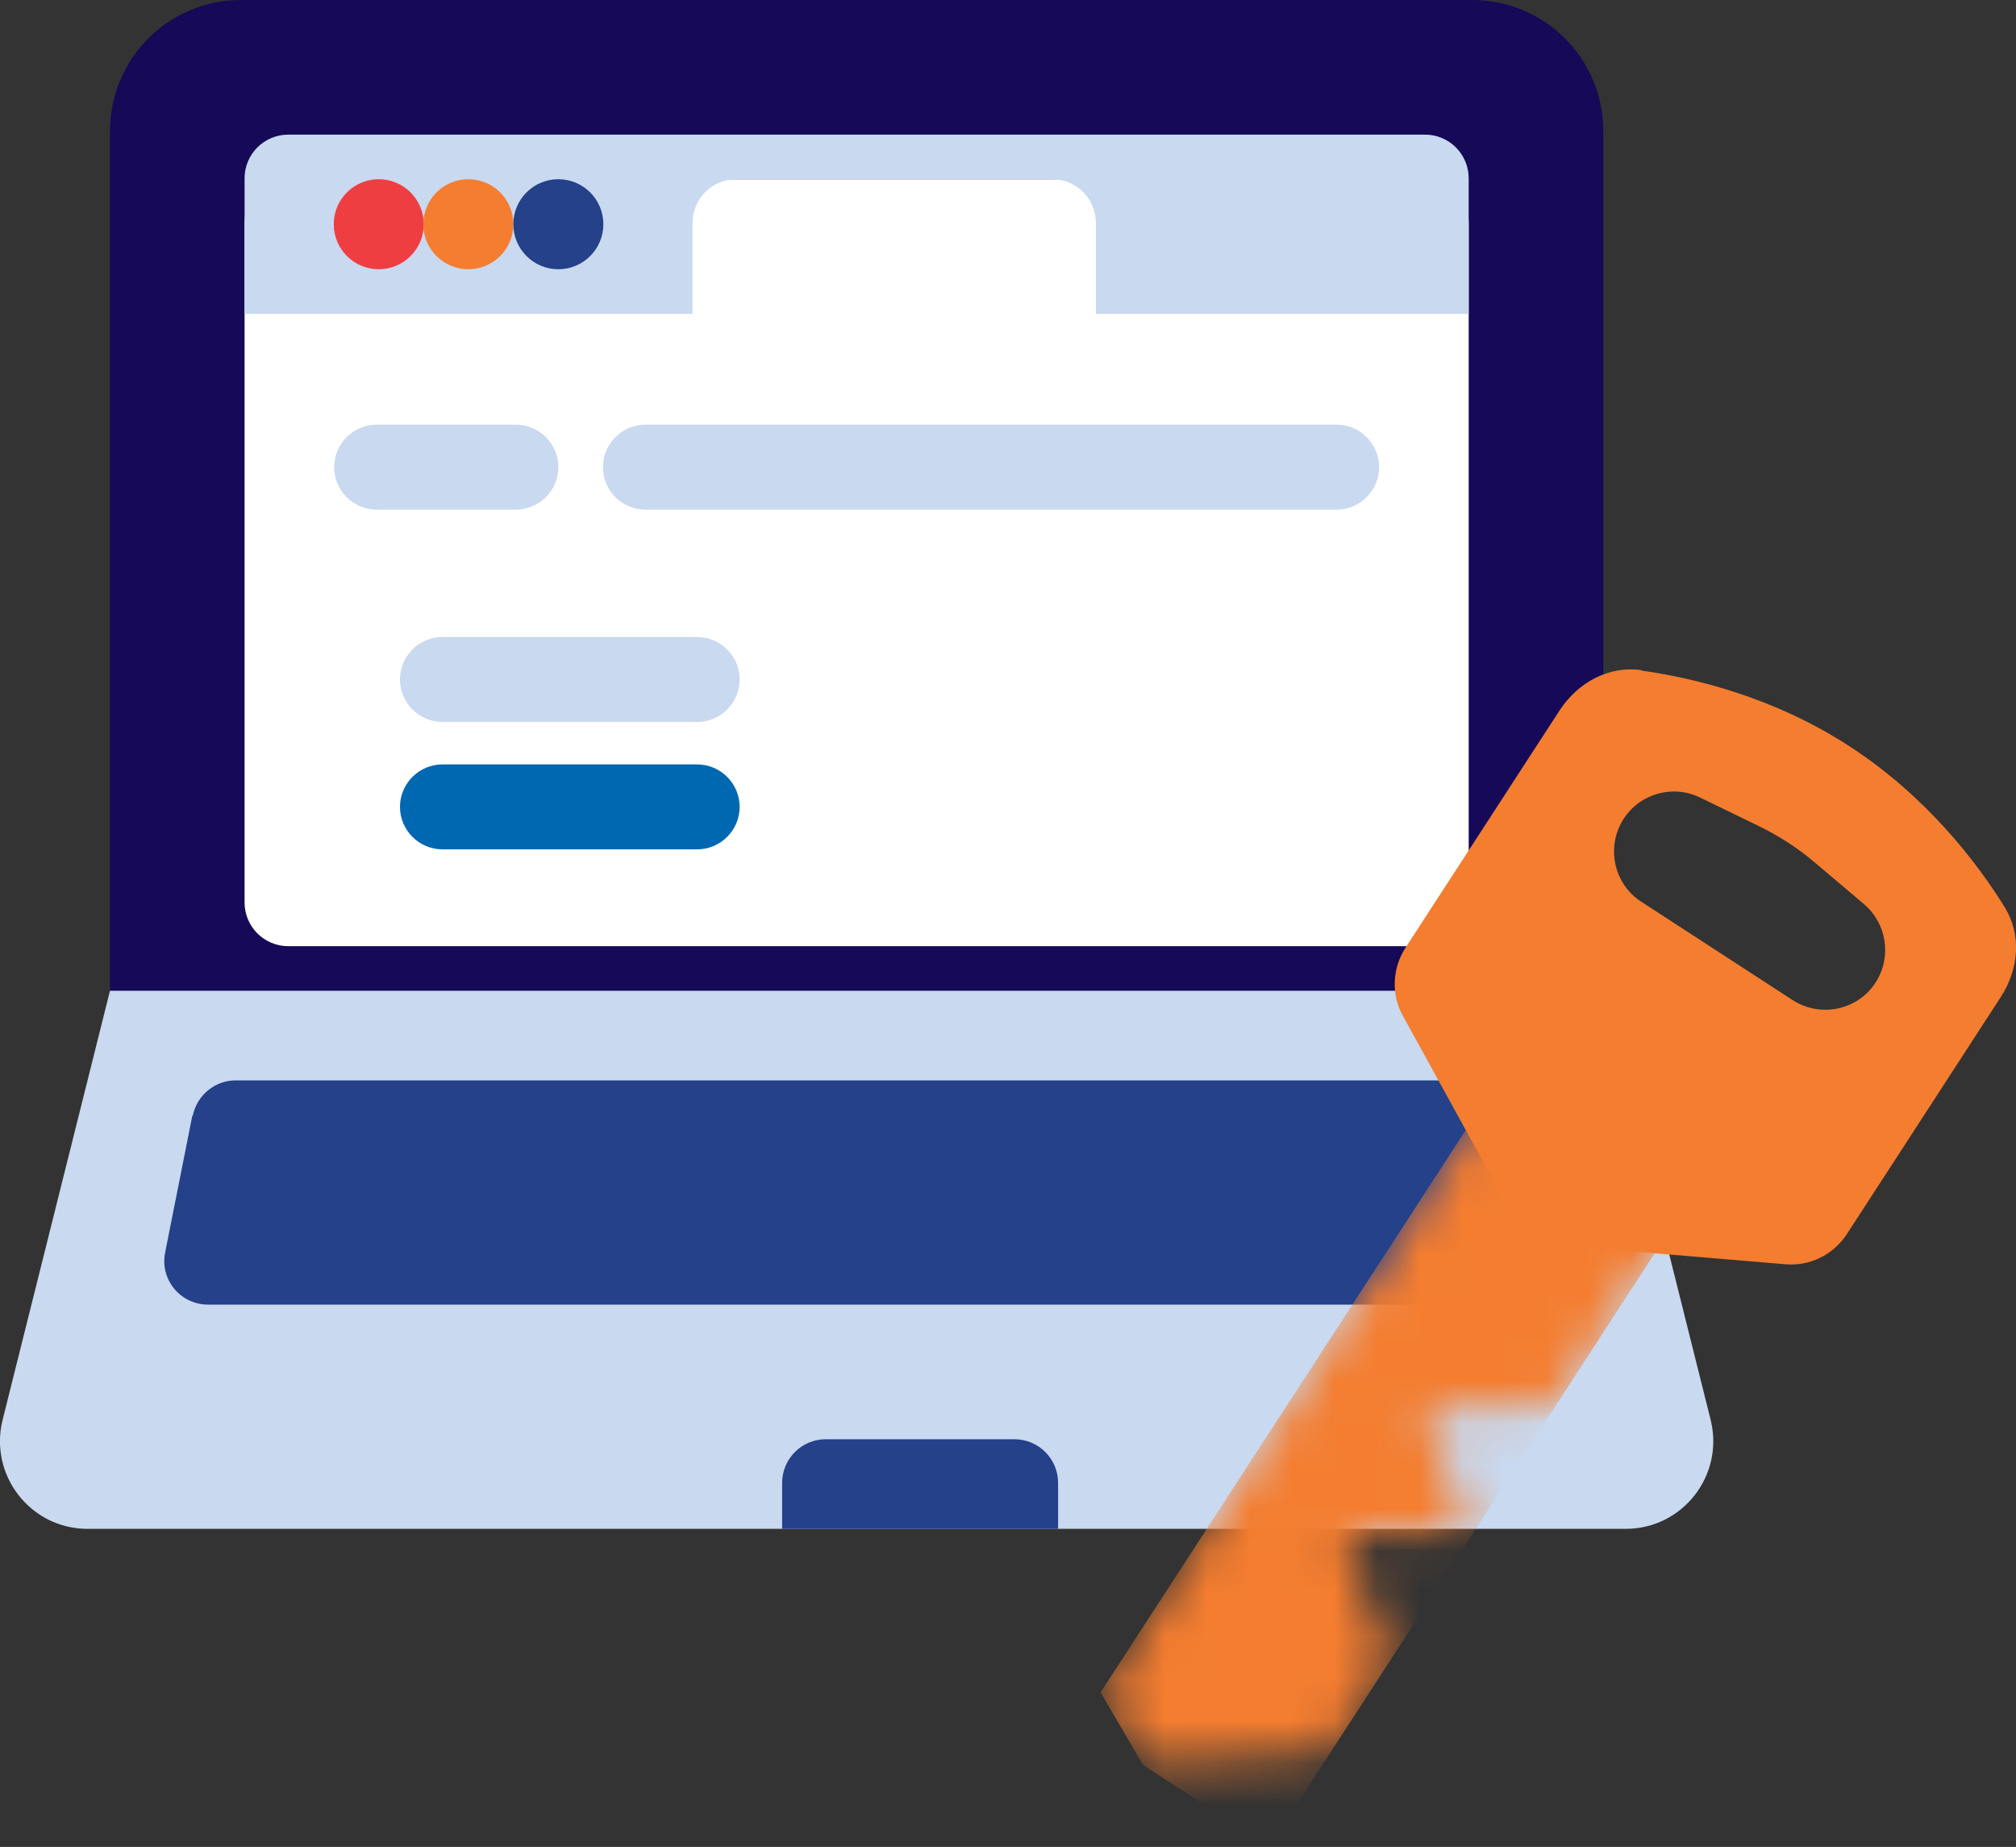 <?xml version="1.0" encoding="UTF-8"?>
<svg id="Layer_1" data-name="Layer 1" xmlns="http://www.w3.org/2000/svg" xmlns:xlink="http://www.w3.org/1999/xlink" viewBox="0 0 47.48 43.49">
  <rect x="0" y="0" width="47.48" height="43.49" fill="#333333" stroke="none"/>
  <defs>
    <style>
      .cls-1 {
        fill: #0067b1;
      }

      .cls-2, .cls-3 {
        fill: #f47d30;
      }

      .cls-4 {
        fill: #fff;
      }

      .cls-5 {
        fill: #ffc900;
      }

      .cls-6 {
        fill: #ef3e42;
      }

      .cls-7 {
        fill: #c9d9ef;
      }

      .cls-8 {
        fill: #150958;
      }

      .cls-9 {
        fill: #24418a;
      }

      .cls-10 {
        fill: none;
        mask: url(#mask);
      }

      .cls-3 {
        fill-rule: evenodd;
      }
    </style>
    <mask id="mask" x="25.93" y="25.02" width="14.09" height="18.47" maskUnits="userSpaceOnUse">
      <g id="mask0_13407_652" data-name="mask0 13407 652">
        <path class="cls-5" d="m35.56,25.02l4.45,2.89-3.26,5.02c-.07.11-.19.18-.32.18l-2.4.03c-.28,0-.46.29-.35.54l.8,1.86c.11.26-.08.54-.35.54l-2.02.02c-.28,0-.46.29-.35.54l.95,2.2c.05.12.04.26-.03.37l-1.33,2.05-3.93.27c-.29.02-.57-.13-.72-.38l-.51-.88c-.15-.25-.14-.57.02-.82l9.37-14.43Z"/>
      </g>
    </mask>
  </defs>
  <path class="cls-8" d="m2.59,3.09c0-1.71,1.38-3.09,3.09-3.09h28.99c1.71,0,3.09,1.38,3.09,3.09v20.3c0,1.14-.92,2.06-2.06,2.06H4.65c-1.14,0-2.06-.92-2.06-2.06V3.09Z"/>
  <path class="cls-4" d="m5.76,5.25c0-.57.46-1.03,1.03-1.03h26.77c.57,0,1.03.46,1.03,1.03v16c0,.57-.46,1.03-1.03,1.03H6.79c-.57,0-1.03-.46-1.03-1.03V5.25Z"/>
  <path class="cls-7" d="m2.59,23.33h35.17l2.53,10.11c.32,1.3-.66,2.56-2,2.56H2.06c-1.34,0-2.32-1.26-2-2.56l2.53-10.11Z"/>
  <path class="cls-9" d="m4.54,26.27c.1-.48.52-.83,1.01-.83h29.26c.49,0,.91.35,1.01.83l.64,3.22c.13.64-.36,1.23-1.01,1.23H4.9c-.65,0-1.14-.59-1.01-1.23l.64-3.22Z"/>
  <path class="cls-9" d="m18.42,34.92c0-.57.46-1.03,1.03-1.03h4.44c.57,0,1.03.46,1.03,1.03v1.08h-6.5v-1.08Z"/>
  <path class="cls-7" d="m5.76,4.2c0-.57.46-1.03,1.03-1.03h26.77c.57,0,1.03.46,1.03,1.03v3.19h-8.78v-2.14c0-.57-.46-1.03-1.03-1.03h-7.44c-.57,0-1.03.46-1.03,1.03v2.14H5.76v-3.19Z"/>
  <path class="cls-7" d="m10.42,15h6c.55,0,1,.45,1,1h0c0,.55-.45,1-1,1h-6c-.55,0-1-.45-1-1h0c0-.55.45-1,1-1Z"/>
  <path class="cls-1" d="m10.42,18h6c.55,0,1,.45,1,1h0c0,.55-.45,1-1,1h-6c-.55,0-1-.45-1-1h0c0-.55.45-1,1-1Z"/>
  <circle class="cls-6" cx="8.92" cy="5.28" r="1.06"/>
  <circle class="cls-2" cx="11.03" cy="5.28" r="1.06"/>
  <circle class="cls-9" cx="13.15" cy="5.28" r="1.06"/>
  <path class="cls-7" d="m14.2,11c0-.55.45-1,1-1h16.28c.55,0,1,.45,1,1h0c0,.55-.45,1-1,1H15.2c-.55,0-1-.45-1-1h0Z"/>
  <path class="cls-7" d="m8.87,10h3.28c.55,0,1,.45,1,1h0c0,.55-.45,1-1,1h-3.28c-.55,0-1-.45-1-1h0c0-.55.45-1,1-1Z"/>
  <path class="cls-3" d="m38.66,15.78c-.77-.11-1.5.29-1.93.95l-3.63,5.59c-.31.48-.34,1.1-.06,1.6l2.94,5.34,6.07.51c.57.05,1.12-.22,1.44-.7l3.63-5.59c.43-.66.5-1.48.08-2.14-.64-1.03-1.82-2.58-3.63-3.76-1.81-1.18-3.71-1.62-4.91-1.79Zm1.38,3c-.64-.31-1.41-.1-1.8.5-.42.65-.24,1.53.41,1.95l3.57,2.32c.65.42,1.53.24,1.95-.41.39-.6.27-1.39-.27-1.85l-1.17-.99c-.4-.34-.84-.62-1.31-.85l-1.38-.67Z"/>
  <g class="cls-10">
    <path class="cls-2" d="m35.56,25.02l4.45,2.89-10.12,15.58-2.97-1.93-1-1.71,9.64-14.84Z"/>
  </g>
</svg>